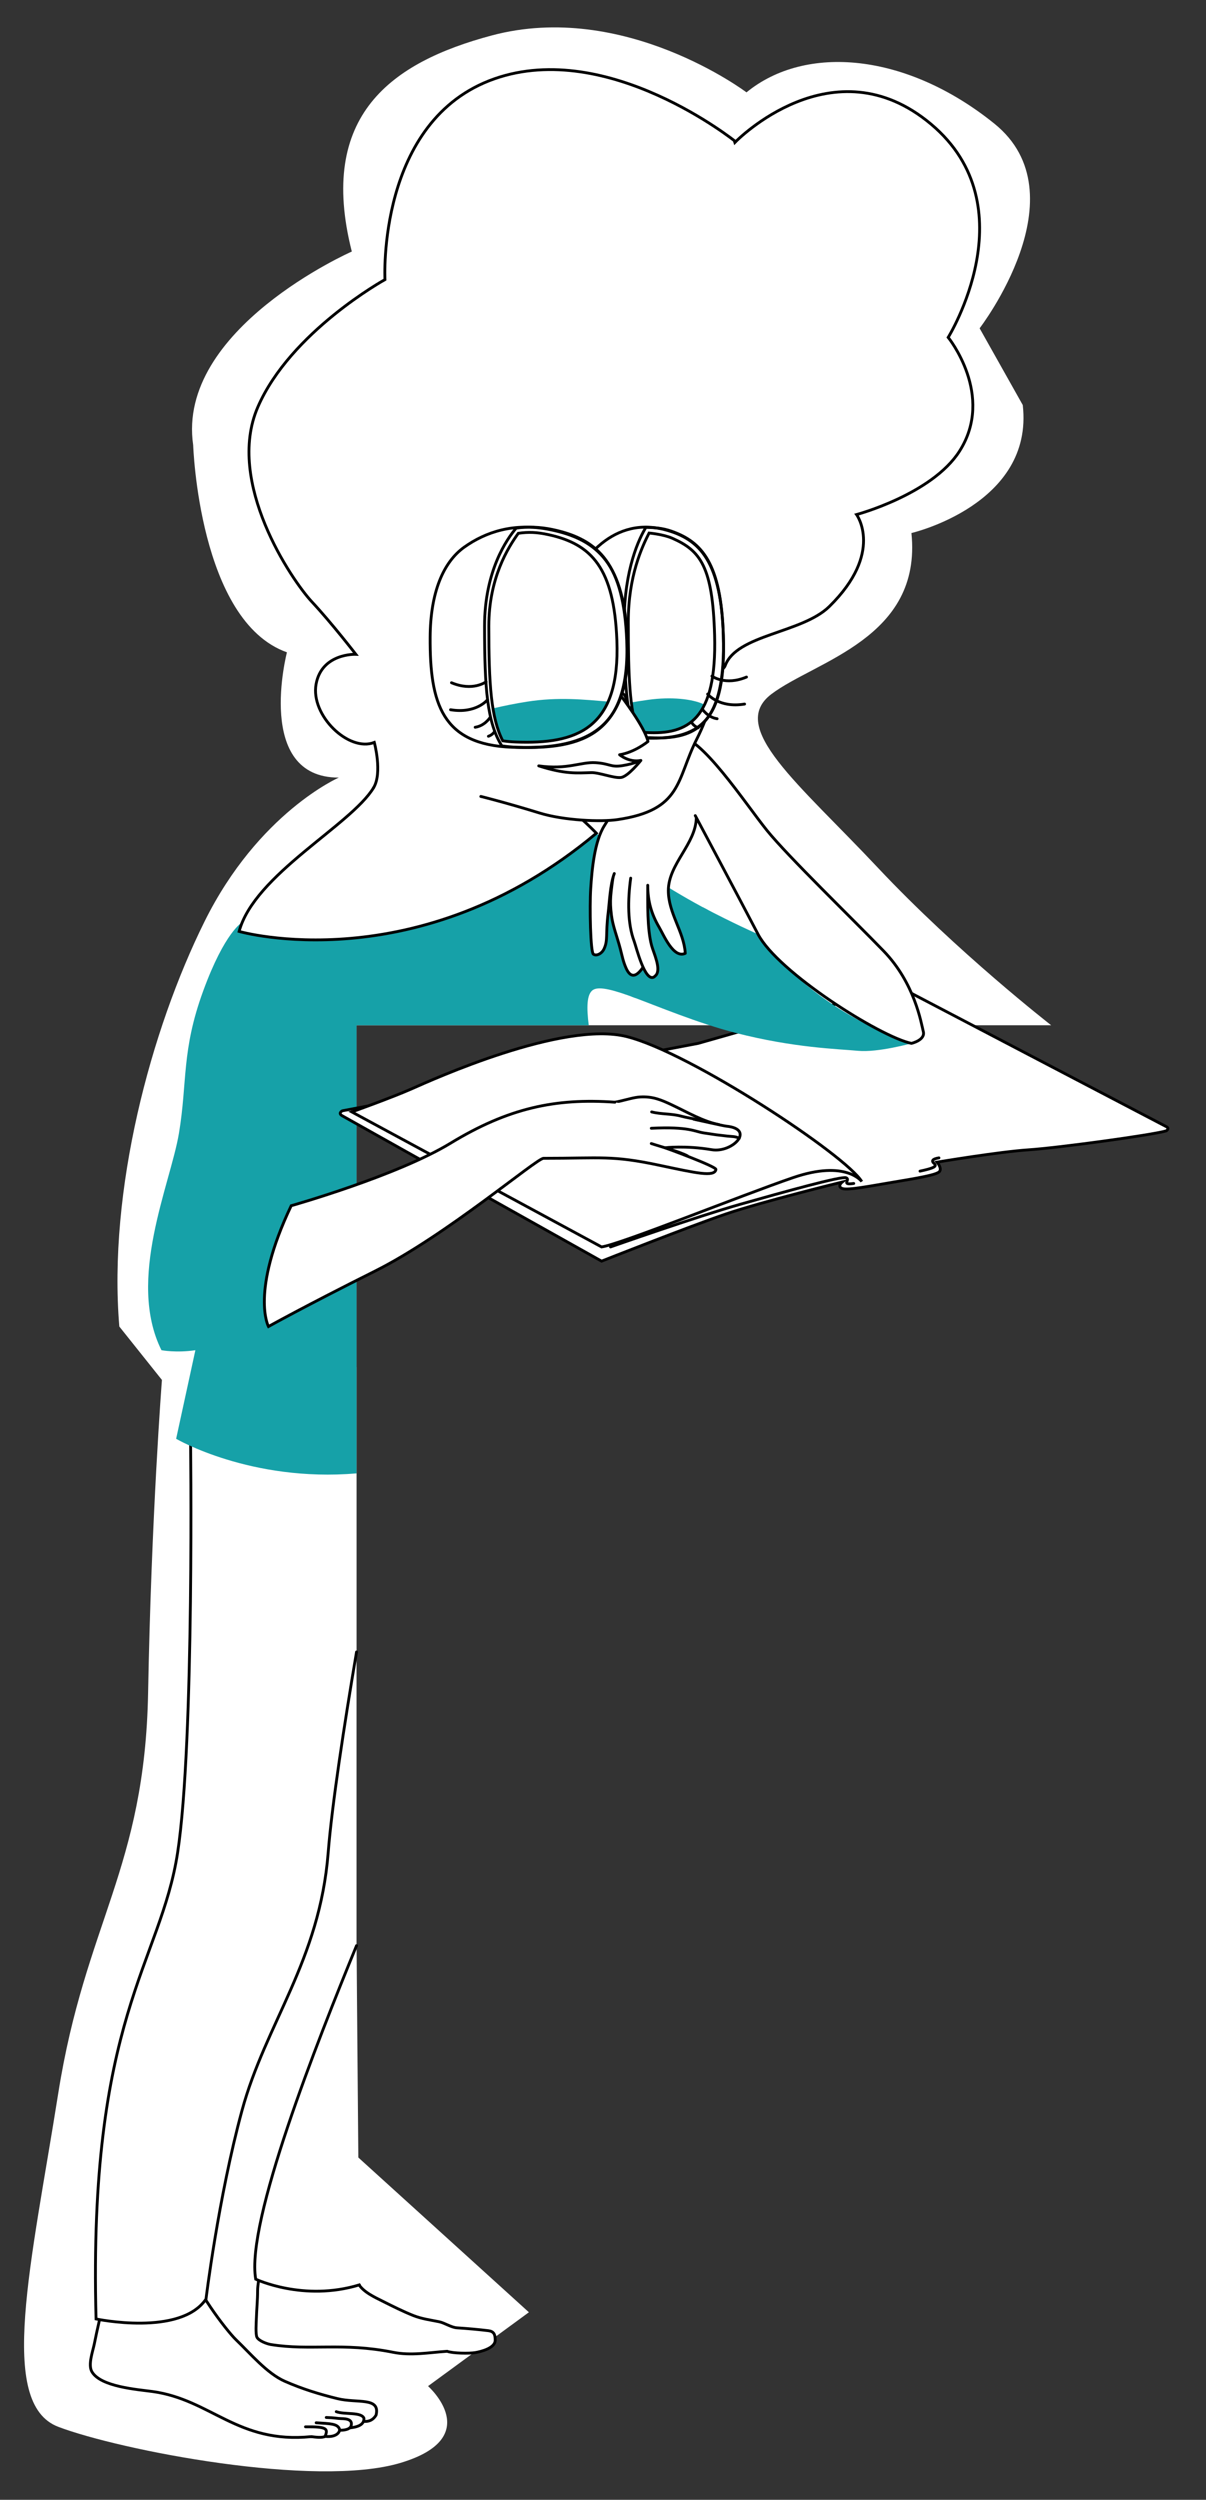 <?xml version="1.0" encoding="utf-8"?>
<!-- Generator: Adobe Illustrator 16.0.0, SVG Export Plug-In . SVG Version: 6.00 Build 0)  -->
<!DOCTYPE svg PUBLIC "-//W3C//DTD SVG 1.1//EN" "http://www.w3.org/Graphics/SVG/1.1/DTD/svg11.dtd">
<svg version="1.1" id="Calque_1" xmlns="http://www.w3.org/2000/svg" xmlns:xlink="http://www.w3.org/1999/xlink" x="0px" y="0px"
	 width="424.5px" height="879.5px" viewBox="-20.5 0 424.5 879.5" enable-background="new -20.5 0 424.5 879.5"
	 xml:space="preserve">
<rect x="-20.5" y="0" width="424.5" height="879.5" fill="#333333" stroke="none"/>
<path fill="#FFFFFF" d="M152.505,12.5c-35.121,9.398-61.337,28-49.171,76c0,0-61.834,27.227-55.834,68.113c0,0,2,61.887,33,72.887
	c0,0-11.471,44.149,18.265,44.075c0,0-28.265,12.338-47.265,50.632s-34,94.704-30,142.499l15,18.795c0,0-3.734,48-4.867,110
	S9.5,676.5,0,736.5s-21.5,109.125,0,117.312S90.5,875.5,120.5,866.5s9.666-27,9.666-27l35.501-25.981L104.999,758.5L105,360.706
	h244.5c0,0-33-25.626-61-55.416s-52.953-49.38-37.477-61.085s53.102-19.633,49.289-56.669c0,0,43.188-10.036,39.188-45.036
	l-15.185-27c0,0,36.185-47,5.185-72s-66.488-28-87.244-11C242.256,32.5,199.217,0,152.505,12.5z"/>
<polygon fill="#FFFFFF" points="46.67,518.808 104.998,581.204 104.999,481 47.5,497.5 "/>
<g>
	<path fill="#FFFFFF" stroke="#000000" stroke-linecap="round" stroke-miterlimit="10" d="M105.676,803.537
		c1.699,2.879,5.739,4.697,8.575,6.121c3.494,1.756,7.098,3.566,10.737,5.012c2.93,1.164,5.933,1.553,8.99,2.164
		c2.075,0.414,4.295,2.029,6.406,2.162c3.402,0.211,7.618,0.586,11,1c1.879,0.229,2.446,1.23,2.421,3.375
		c-0.032,2.717-4.804,3.951-6.959,4.324c-2.151,0.373-7.988,0.291-9.949-0.449c-6.532,0.441-12.687,1.617-19.055,0.346
		c-17.815-3.555-29.045-0.484-43-2.721c-1.303-0.209-4.162-1.229-4.879-2.527c-0.572-1.039-0.267-5.377-0.227-6.598
		c0.114-3.518,0.448-6.6,0.438-9.77c-0.008-2.328,0.758-4.852,0.5-7.105"/>
	<path fill="#FFFFFF" stroke="#000000" stroke-linecap="round" stroke-miterlimit="10" d="M104.999,684.52
		c-13.765,33.588-39.021,97.216-35.489,117.352c0,0,16.875,8,36.5,2"/>
</g>
<g>
	<path fill="#FFFFFF" stroke="#000000" stroke-linecap="round" stroke-linejoin="round" stroke-miterlimit="10" d="M107.428,851.9
		c1.497,0.129,3.17-0.119,4.443-2.199c1.562-6.453-6.61-4.084-13.613-5.805c-6.518-1.6-12.344-3.4-18.488-6.092
		c-6.264-2.742-12.172-9.805-17.179-14.605c-3.48-3.34-15.479-19.16-15.081-24.328l-31.039,9.971
		c-1.498,5.068-2.736,10.633-3.757,15.732c-0.535,2.68-2.302,7.389-0.864,9.865c3.084,5.301,15.953,6.23,21.283,6.957
		c20.746,2.826,29.953,18.479,55.94,15.871"/>
	<path fill="#FFFFFF" stroke="#000000" stroke-linecap="round" stroke-miterlimit="10" d="M104.998,581.204"/>
	<path fill="#FFFFFF" stroke="#000000" stroke-linecap="round" stroke-miterlimit="10" d="M104.998,581.204
		c-4.361,25.839-8.655,53.781-9.988,70.667c-3,38-22,60-30.333,90.666c-8.333,30.668-12.667,66.334-12.667,66.334
		c-9,13.25-38.701,7-38.701,7c-2.799-106,22.701-125,28.701-164s4.542-147.1,4.542-147.1"/>
	<path fill="#FFFFFF" stroke="#000000" stroke-linecap="round" stroke-linejoin="round" stroke-miterlimit="10" d="M97.861,848.49
		c2.918,1.09,8.907,0.016,9.748,2.342c0.084,2.209-2.041,3.348-6.733,3.439"/>
	<path fill="#FFFFFF" stroke="#000000" stroke-linecap="round" stroke-linejoin="round" stroke-miterlimit="10" d="M94.34,850.529
		c3.05,0.088,3.824,0.373,5.318,0.4c1.932,0.035,3.924,0.326,3.465,2.406c-0.519,2.352-5.881,1.615-7.148,1.516"/>
	<path fill="#FFFFFF" stroke="#000000" stroke-linecap="round" stroke-linejoin="round" stroke-miterlimit="10" d="M90.787,852.396
		c4.821,0.324,7.486,0.277,8.194,2.184c0.293,0.789-0.729,3.049-5.049,2.605"/>
	<path fill="#FFFFFF" stroke="#000000" stroke-linecap="round" stroke-linejoin="round" stroke-miterlimit="10" d="M87.03,853.818
		c7.68-0.08,7.97,0.688,6.902,3.367c-1.017,0.6-3.648,0.246-4.859,0.082"/>
</g>
<g id="Calque_2">
</g>
<g id="home-tablette">
</g>
<g id="home-desktop">
</g>
<g id="rtfm-desktop">
</g>
<g id="rtfm-tablette">
	<path fill="none" stroke="#000000" stroke-miterlimit="10" d="M516.756,650.706"/>
	<path fill="#16A1A8" d="M105,360.706h81.734c-0.759-6.032-0.812-11.104,1.626-12.5c2.277-1.305,7.582,0.246,14.774,2.914
		c7.855-10.904,17.438-20.356,25.563-30.958c-12.044-6.392-27.826-15.91-39.276-27.01c-21.09-20.446-56.854,43.757-124.639,31.321
		c0,0-6.117,3.231-13.784,24.232c-7.667,21-5.5,31.955-8.5,49.955s-18.5,51.545-6.167,76.377c0,0,5.214,1,11.94,0l-6.773,31.168
		c0,0,26.16,15.334,63.5,12.172L105,360.706L105,360.706z"/>
	<path fill="#FFFFFF" stroke="#000000" stroke-linecap="round" stroke-miterlimit="10" d="M100,392.581l91.25,51.125
		c0,0,30.926-12.242,43.838-16.621s40.855-11.213,40.855-11.213s-1.892,1.541,0,2.271c1.89,0.73,10.224-0.938,18.224-2.271
		s15-2.5,16-3.666c1-1.168-0.834-3.334-0.834-3.334s22-3.666,32.167-4.332s43.333-5.168,48.5-6.668c0,0,1.333-0.832,0-1.5
		c-1.333-0.666-94.332-49.332-94.332-49.332l-70.412,20.045L100,390.809C100,390.809,98.332,391.646,100,392.581z"/>
	<path fill="none" stroke="#000000" stroke-linecap="round" stroke-miterlimit="10" d="M194.39,438.706c0,0,30.329-10.668,45.639-15
		c15.308-4.334,35.641-10,37.308-9.334c1.667,0.668-1.999,2.668,2.667,2"/>
	<path fill="none" stroke="#000000" stroke-linecap="round" stroke-miterlimit="10" d="M303.334,412.04c4.667-1,6.167-1.668,5-2.668
		s-0.499-1.666,1.667-2"/>
	<path fill="#FFFFFF" stroke="#000000" stroke-linecap="round" stroke-miterlimit="10" d="M282.834,415.706
		c0,0-5.501-7.775-24.167-1.387c-18.666,6.387-60.392,23.321-67.417,24.387l-87.916-47.5c0,0,14-5,21.167-8.168
		c7.167-3.166,53.081-24,75.624-18.332C222.668,370.372,277.334,406.538,282.834,415.706z"/>
	<g>
		<path fill="#FFFFFF" stroke="#000000" stroke-miterlimit="10" d="M191.25,387.706c3.611,1.252,9.584-1.521,13.5-1.756
			c4.443-0.271,7.398,0.967,11.306,2.811c5.414,2.558,10.936,5.816,16.694,6.945"/>
		<path fill="#FFFFFF" stroke="#000000" stroke-linecap="round" stroke-miterlimit="10" d="M223.711,393.771
			c1.152,0.229,10.422,2.344,11.377,2.436c10.412,1,2.239,9.518-5.088,8.287c-9.172-1.539-16.439-0.688-16.439-0.688
			s18.136,6.582,17.939,7.65c-0.5,2.75-7,1.25-20-1.5c-16.634-3.521-20.159-2.432-40.693-2.432c-2.4,0-34.307,27.182-59.307,39.682
			s-37.5,19.5-37.5,19.5s-6.5-12,8-42.5c0,0,37.176-10.5,56.088-22c20.334-12.365,36.91-15.914,57.863-14.422"/>
		<path fill="none" stroke="#000000" stroke-linecap="round" stroke-miterlimit="10" d="M208.75,396.956
			c13.375-0.625,15.086,1.125,18.5,1.646c4.436,0.679,4.436,0.679,8.294,1.109c1.399,0.156,2.939,0.06,4.163,0.787"/>
		<path fill="none" stroke="#000000" stroke-linecap="round" stroke-miterlimit="10" d="M208.75,402.331
			c3.667,1.221,9.592,2.697,12.712,4.326"/>
		<path fill="none" stroke="#000000" stroke-linecap="round" stroke-miterlimit="10" d="M208.875,391.206
			c3.403,0.865,6.983,0.561,10.381,1.492c1.844,0.506,3.771,0.744,5.619,1.258"/>
	</g>
	<path fill="#FFFFFF" stroke="#000000" stroke-linecap="round" stroke-miterlimit="10" d="M111,277.14
		c-8,13.232-42,30.565-47.333,50.565c0,0,62.878,18,125.756-34.554c0,0-10.256-10.909-19.756-14.909s-20.911,1.963-20.911,1.963"/>
	<path fill="#FFFFFF" stroke="#000000" stroke-linecap="round" stroke-miterlimit="10" d="M192.256,277.539
		c0,0,5.834,2.333,9.834-1.5"/>
	<path fill="#16A1A8" d="M246.333,328.705c0,0-9.231-4.095-19.372-9.475c-8.126,10.603-17.371,20.471-25.227,31.375
		c9.354,3.467,23.311,9.336,36.599,12.766c20.667,5.332,36.167,5.666,43.167,6.332s18.812-2.619,18.812-2.619
		S267.333,357.372,246.333,328.705z"/>
	<path fill="#FFFFFF" stroke="#000000" stroke-miterlimit="10" d="M205.861,340.278c-2.986,4.428-4.801,3.016-6.002,0.303
		c-1.022-2.307-1.336-4.137-1.984-6.625c-1.172-4.5-2.695-8.154-3.155-11.993c-0.652-5.456-0.345-6.673,1.007-16.673l6.94,3.417
		L205.861,340.278z"/>
	<path fill="#FFFFFF" stroke="#000000" stroke-linecap="round" stroke-linejoin="round" stroke-miterlimit="10" d="M201.5,308.955
		c-1.07,7.75-1.113,16.015,1.2,22.157c0.726,1.927,3.771,14.634,7.05,12.593l0.625-0.584c1.94-2.195-0.808-7.861-1.5-10.417
		c-1.618-5.979-1.375-15.082-1.375-21.25c0,5.506,1.252,10.08,4,14.75c1.613,2.742,5.045,11.146,9.207,9.208
		c-0.428-7.565-5.982-14.154-5.957-22.108c0.03-9.375,9.711-16.382,9.847-25.658l-0.368-0.69c0,0,15.188,28.5,22.104,41.75
		s42.792,36.01,53.979,38.379c0,0,4.938-1.129,4.188-4.129s-3-17.039-14-28.394c-11-11.356-33.5-33.106-41-42.356
		s-23.664-34.083-31.582-33.167s-22.156,25.917-25.662,31.417s-4.41,15.514-4.833,22.169c-0.423,6.656-0.079,22.32,0.938,23.076
		c1.016,0.756,2.946-0.107,3.759-1.873c1.446-3.147,0.492-4.752,1.446-12.622c0.463-3.818,0.709-10.125,2.16-13.875"/>
	<path id="indice" fill="#FFFFFF" stroke="#000000" stroke-linecap="round" stroke-miterlimit="10" d="M148.756,280.205
		c0,0,8.701,2.152,20.666,5.833c8.666,2.667,21.609,3.163,27.334,2.333c23-3.333,20.785-14.079,28-28.333
		c4.271-8.438,6.359-16.418,7.215-23.405c1.523-0.809,2.492-1.623,2.785-2.429c4-11,27.064-11.397,36.666-20.833
		c19.334-19,9.578-32.333,9.578-32.333s26.582-7.113,36.256-22.333c12.5-19.667-4-40-4-40s28.5-46-6-75s-68.813,6.147-68.813,6.147
		S193.6,13.725,153.588,27.705C112.088,42.205,115,98.372,115,98.372s-33.244,18.333-44.744,44.833s12,61,19,68.5
		s15.5,18.5,15.5,18.5s-12-0.5-14,10.5s11.5,24,20.5,20.5c0,0,2.902,10.712-0.256,15.935"/>
	<path fill="#FFFFFF" stroke="#000000" stroke-linecap="round" stroke-miterlimit="10" d="M234.119,223.561
		c-0.869-25.466-7.738-33.936-20.893-37.27c-9.705-2.46-17.393,0.822-23.094,5.875s-9.162,15.281-9.227,30.345
		c-0.068,15.294,1.49,26.332,8.537,32.215c0.293-1.022,1.104-1.866,2.205-2.104c-0.318-1.137-0.523-2.291-0.562-3.417
		c-0.066-1.91,1.359-2.867,2.838-2.888c-0.01-1.61,1.412-2.945,2.996-2.945c1.668,0,2.955,1.366,3,3
		c0.023,0.884,0.211,1.744,0.342,2.826c0.023,0.188,0.033,0.371,0.043,0.553c1.721,2.31,3.146,4.854,4.373,7.44
		c0.312,0.655,0.377,1.297,0.271,1.882c0.055,0.18,0.092,0.361,0.107,0.545C226.094,260.741,235.152,253.884,234.119,223.561z"/>
	<path fill="none" stroke="#000000" stroke-linecap="round" stroke-miterlimit="10" d="M215.938,186.914
		c-3.213-1.137-5.918-1.297-9.076-1.378c-2.277,3.66-7.645,14.654-7.645,33.236c0,21.104,0.801,32.874,4.4,40.684
		c1.139,0.23,3.479,0.013,4.783,0.082c16.357,0.857,26.627-4.679,25.701-35.977C233.352,198.095,226.475,190.643,215.938,186.914z"
		/>
	<path fill="#16A1A8" d="M227.089,247.727c-4.001-1.814-11.312-2.635-19.329-1.526c-2.08,0.288-4.092,0.604-6.04,0.938
		c0.499,4.022,1.214,7.339,2.235,10.188c0.947,0.193,1.951,0.332,3.027,0.394c1.086,0.062,2.146,0.083,3.181,0.069
		c0.565-0.071,1.119-0.133,1.708-0.215c1.938-0.27,3.781-0.531,5.537-0.79C222.723,255.167,225.256,252.331,227.089,247.727z"/>
	<path fill="none" stroke="#000000" stroke-linecap="round" stroke-miterlimit="10" d="M216.188,189.393
		c-3.25-1.438-8.221-1.856-8.221-1.856c-2.41,4.771-7.314,15.011-7.314,31.237c0,19.62,0.521,30.802,3.305,38.552
		c0.947,0.193,1.951,0.332,3.027,0.394c14.574,0.817,24.872-4.405,24.049-34.208C230.361,199.262,225.992,193.729,216.188,189.393z"
		/>
	<path id="path" fill="#FFFFFF" stroke="#000000" stroke-linecap="round" stroke-miterlimit="10" d="M142.951,192.476
		c-7.441,5.286-11.957,15.986-12.043,31.745c-0.129,23.349,4.213,37.781,28.828,38.682c24.615,0.896,42.006-4.842,40.613-37.582
		c-1.133-26.643-10.098-35.501-27.262-38.989C160.422,183.756,150.391,187.19,142.951,192.476z"/>
	<path fill="none" stroke="#000000" stroke-linecap="round" stroke-miterlimit="10" d="M174.119,186.33
		c-4.691-1-9-1.084-12.936-0.515c-3.268,3.826-11.125,15.055-11.125,34.491c0,22.078,0.926,33.941,6.089,42.112
		c1.633,0.241,3.367,0.408,5.238,0.48c23.468,0.896,40.041-4.842,38.718-37.582C199.025,198.678,190.479,189.817,174.119,186.33z"/>
	<path fill="#16A1A8" d="M193.564,246.847c-8.271-0.698-17.498-1.713-28.607,0.029c-4.178,0.655-8.11,1.455-11.716,2.31
		c0.133,1.312,0.305,2.55,0.51,3.732c0.675,2.882,1.543,5.396,2.667,7.627c0.432,0.087,0.868,0.17,1.316,0.246
		c1.029,0.118,2.09,0.215,3.221,0.261C176.112,261.65,188.141,259.132,193.564,246.847z"/>
	<path fill="none" stroke="#000000" stroke-linecap="round" stroke-miterlimit="10" d="M172.688,188.142
		c-4.258-0.938-7.172-1.024-10.754-0.511c-3.574,4.993-10.373,15.703-10.373,32.678c0,20.527,0.777,32.225,4.902,40.331
		c1.408,0.204,2.896,0.35,4.492,0.412c21.627,0.854,36.902-4.607,35.68-35.786C195.639,199.899,187.764,191.462,172.688,188.142z"/>
	<path fill="#FFFFFF" stroke="#000000" stroke-linecap="round" stroke-linejoin="round" stroke-miterlimit="10" d="M198.088,244.872
		c0,0,8.334,10.833,9.5,16c0,0-4.666,3.833-10,4.667c0,0,3.334,2.833,7.5,2c0,0-4.5,5.667-7,6s-7.621-1.779-10.457-1.708
		c-5,0.125-9.125,0.625-18.5-2.375c10.125,1.417,14.834-1.458,20-1.125s5.291,1.709,9.457,1.042c4.168-0.667,6.5-1.833,6.5-1.833"/>
	<path fill="none" stroke="#000000" stroke-linecap="round" stroke-miterlimit="10" d="M150.588,239.872c0,0-4.666,3.5-12.166,0.333
		"/>
	<path fill="none" stroke="#000000" stroke-linecap="round" stroke-miterlimit="10" d="M151.088,246.205c0,0-4,5-13,3.5"/>
	<path fill="none" stroke="#000000" stroke-linecap="round" stroke-miterlimit="10" d="M151.922,252.539
		c0,0-1.832,2.833-5.166,3.333"/>
	<path fill="none" stroke="#000000" stroke-linecap="round" stroke-miterlimit="10" d="M153.588,257.372
		c0,0-0.666,1.167-2.166,1.667"/>
	<path fill="none" stroke="#000000" stroke-linecap="round" stroke-miterlimit="10" d="M230.088,237.872c0,0,4.668,3.5,12.168,0.333
		"/>
	<path fill="none" stroke="#000000" stroke-linecap="round" stroke-miterlimit="10" d="M228.588,244.205c0,0,4,5,13,3.5"/>
	<path fill="none" stroke="#000000" stroke-linecap="round" stroke-miterlimit="10" d="M226.756,249.539
		c0,0,1.832,2.833,5.166,3.333"/>
	<path fill="none" stroke="#000000" stroke-linecap="round" stroke-miterlimit="10" d="M223.088,254.372
		c0,0,0.668,1.167,2.168,1.667"/>
</g>
<path fill="#FFFFFF" d="M47.5,497.5"/>
</svg>

